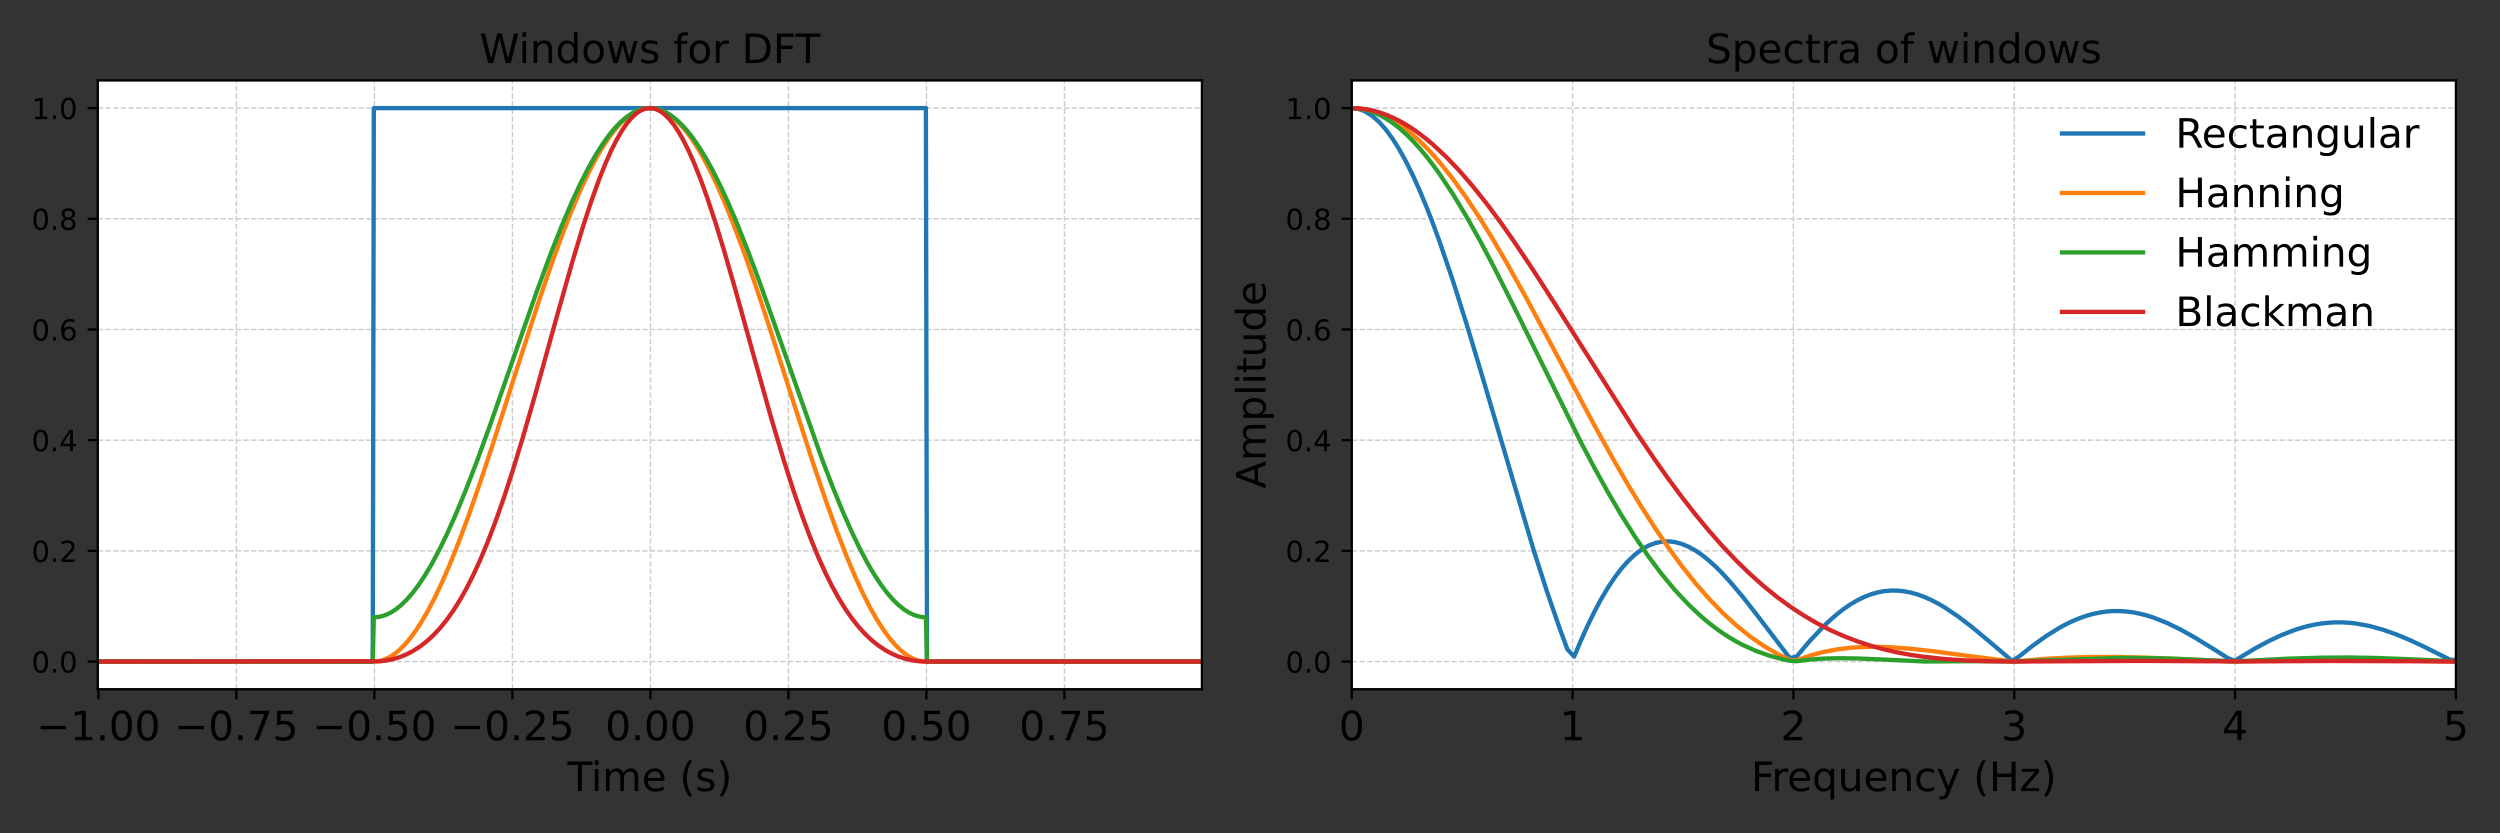 <?xml version="1.0" encoding="utf-8" standalone="no"?>
<!DOCTYPE svg PUBLIC "-//W3C//DTD SVG 1.1//EN"
  "http://www.w3.org/Graphics/SVG/1.1/DTD/svg11.dtd">
<!-- Created with matplotlib (https://matplotlib.org/) -->
<svg height="288pt" version="1.1" viewBox="0 0 864 288" width="864pt" xmlns="http://www.w3.org/2000/svg" xmlns:xlink="http://www.w3.org/1999/xlink">
 <rect x="0" y="0" width="864" height="288" fill="#333333" stroke="none"/>
 <defs>
  <style type="text/css">*{stroke-linecap:butt;stroke-linejoin:round;}</style>
 </defs>
 <g id="figure_1">
  <g id="patch_1">
   <path d="M 0 288 
L 864 288 
L 864 0 
L 0 0 
z
" style="fill:none;"/>
  </g>
  <g id="axes_1">
   <g id="patch_2">
    <path d="M 33.8 238.2 
L 415.381 238.2 
L 415.381 27.8 
L 33.8 27.8 
z
" style="fill:#ffffff;"/>
   </g>
   <g id="matplotlib.axis_1">
    <g id="xtick_1">
     <g id="line2d_1">
      <path clip-path="url(#p182f7160ab)" d="M 33.991 238.2 
L 33.991 27.8 
" style="fill:none;stroke:#cccccc;stroke-dasharray:1.85,0.8;stroke-dashoffset:0;stroke-width:0.5;"/>
     </g>
     <g id="line2d_2">
      <defs>
       <path d="M 0 0 
L 0 3.5 
" id="m3cde00892e" style="stroke:#000000;stroke-width:0.8;"/>
      </defs>
      <g>
       <use style="stroke:#000000;stroke-width:0.8;" x="33.991" xlink:href="#m3cde00892e" y="238.2"/>
      </g>
     </g>
     <g id="text_1">
      <!-- −1.00 -->
      <g transform="translate(12.539 255.838)scale(0.14 -0.14)">
       <defs>
        <path d="M 10.594 35.5 
L 73.188 35.5 
L 73.188 27.203 
L 10.594 27.203 
z
" id="DejaVuSans-8722"/>
        <path d="M 12.406 8.297 
L 28.516 8.297 
L 28.516 63.922 
L 10.984 60.406 
L 10.984 69.391 
L 28.422 72.906 
L 38.281 72.906 
L 38.281 8.297 
L 54.391 8.297 
L 54.391 0 
L 12.406 0 
z
" id="DejaVuSans-49"/>
        <path d="M 10.688 12.406 
L 21 12.406 
L 21 0 
L 10.688 0 
z
" id="DejaVuSans-46"/>
        <path d="M 31.781 66.406 
Q 24.172 66.406 20.328 58.906 
Q 16.5 51.422 16.5 36.375 
Q 16.5 21.391 20.328 13.891 
Q 24.172 6.391 31.781 6.391 
Q 39.453 6.391 43.281 13.891 
Q 47.125 21.391 47.125 36.375 
Q 47.125 51.422 43.281 58.906 
Q 39.453 66.406 31.781 66.406 
z
M 31.781 74.219 
Q 44.047 74.219 50.516 64.516 
Q 56.984 54.828 56.984 36.375 
Q 56.984 17.969 50.516 8.266 
Q 44.047 -1.422 31.781 -1.422 
Q 19.531 -1.422 13.062 8.266 
Q 6.594 17.969 6.594 36.375 
Q 6.594 54.828 13.062 64.516 
Q 19.531 74.219 31.781 74.219 
z
" id="DejaVuSans-48"/>
       </defs>
       <use xlink:href="#DejaVuSans-8722"/>
       <use x="83.789" xlink:href="#DejaVuSans-49"/>
       <use x="147.412" xlink:href="#DejaVuSans-46"/>
       <use x="179.199" xlink:href="#DejaVuSans-48"/>
       <use x="242.822" xlink:href="#DejaVuSans-48"/>
      </g>
     </g>
    </g>
    <g id="xtick_2">
     <g id="line2d_3">
      <path clip-path="url(#p182f7160ab)" d="M 81.688 238.2 
L 81.688 27.8 
" style="fill:none;stroke:#cccccc;stroke-dasharray:1.85,0.8;stroke-dashoffset:0;stroke-width:0.5;"/>
     </g>
     <g id="line2d_4">
      <g>
       <use style="stroke:#000000;stroke-width:0.8;" x="81.688" xlink:href="#m3cde00892e" y="238.2"/>
      </g>
     </g>
     <g id="text_2">
      <!-- −0.75 -->
      <g transform="translate(60.237 255.838)scale(0.14 -0.14)">
       <defs>
        <path d="M 8.203 72.906 
L 55.078 72.906 
L 55.078 68.703 
L 28.609 0 
L 18.312 0 
L 43.219 64.594 
L 8.203 64.594 
z
" id="DejaVuSans-55"/>
        <path d="M 10.797 72.906 
L 49.516 72.906 
L 49.516 64.594 
L 19.828 64.594 
L 19.828 46.734 
Q 21.969 47.469 24.109 47.828 
Q 26.266 48.188 28.422 48.188 
Q 40.625 48.188 47.75 41.5 
Q 54.891 34.812 54.891 23.391 
Q 54.891 11.625 47.562 5.094 
Q 40.234 -1.422 26.906 -1.422 
Q 22.312 -1.422 17.547 -0.641 
Q 12.797 0.141 7.719 1.703 
L 7.719 11.625 
Q 12.109 9.234 16.797 8.062 
Q 21.484 6.891 26.703 6.891 
Q 35.156 6.891 40.078 11.328 
Q 45.016 15.766 45.016 23.391 
Q 45.016 31 40.078 35.438 
Q 35.156 39.891 26.703 39.891 
Q 22.75 39.891 18.812 39.016 
Q 14.891 38.141 10.797 36.281 
z
" id="DejaVuSans-53"/>
       </defs>
       <use xlink:href="#DejaVuSans-8722"/>
       <use x="83.789" xlink:href="#DejaVuSans-48"/>
       <use x="147.412" xlink:href="#DejaVuSans-46"/>
       <use x="179.199" xlink:href="#DejaVuSans-55"/>
       <use x="242.822" xlink:href="#DejaVuSans-53"/>
      </g>
     </g>
    </g>
    <g id="xtick_3">
     <g id="line2d_5">
      <path clip-path="url(#p182f7160ab)" d="M 129.386 238.2 
L 129.386 27.8 
" style="fill:none;stroke:#cccccc;stroke-dasharray:1.85,0.8;stroke-dashoffset:0;stroke-width:0.5;"/>
     </g>
     <g id="line2d_6">
      <g>
       <use style="stroke:#000000;stroke-width:0.8;" x="129.386" xlink:href="#m3cde00892e" y="238.2"/>
      </g>
     </g>
     <g id="text_3">
      <!-- −0.50 -->
      <g transform="translate(107.934 255.838)scale(0.14 -0.14)">
       <use xlink:href="#DejaVuSans-8722"/>
       <use x="83.789" xlink:href="#DejaVuSans-48"/>
       <use x="147.412" xlink:href="#DejaVuSans-46"/>
       <use x="179.199" xlink:href="#DejaVuSans-53"/>
       <use x="242.822" xlink:href="#DejaVuSans-48"/>
      </g>
     </g>
    </g>
    <g id="xtick_4">
     <g id="line2d_7">
      <path clip-path="url(#p182f7160ab)" d="M 177.084 238.2 
L 177.084 27.8 
" style="fill:none;stroke:#cccccc;stroke-dasharray:1.85,0.8;stroke-dashoffset:0;stroke-width:0.5;"/>
     </g>
     <g id="line2d_8">
      <g>
       <use style="stroke:#000000;stroke-width:0.8;" x="177.084" xlink:href="#m3cde00892e" y="238.2"/>
      </g>
     </g>
     <g id="text_4">
      <!-- −0.25 -->
      <g transform="translate(155.632 255.838)scale(0.14 -0.14)">
       <defs>
        <path d="M 19.188 8.297 
L 53.609 8.297 
L 53.609 0 
L 7.328 0 
L 7.328 8.297 
Q 12.938 14.109 22.625 23.891 
Q 32.328 33.688 34.812 36.531 
Q 39.547 41.844 41.422 45.531 
Q 43.312 49.219 43.312 52.781 
Q 43.312 58.594 39.234 62.25 
Q 35.156 65.922 28.609 65.922 
Q 23.969 65.922 18.812 64.312 
Q 13.672 62.703 7.812 59.422 
L 7.812 69.391 
Q 13.766 71.781 18.938 73 
Q 24.125 74.219 28.422 74.219 
Q 39.75 74.219 46.484 68.547 
Q 53.219 62.891 53.219 53.422 
Q 53.219 48.922 51.531 44.891 
Q 49.859 40.875 45.406 35.406 
Q 44.188 33.984 37.641 27.219 
Q 31.109 20.453 19.188 8.297 
z
" id="DejaVuSans-50"/>
       </defs>
       <use xlink:href="#DejaVuSans-8722"/>
       <use x="83.789" xlink:href="#DejaVuSans-48"/>
       <use x="147.412" xlink:href="#DejaVuSans-46"/>
       <use x="179.199" xlink:href="#DejaVuSans-50"/>
       <use x="242.822" xlink:href="#DejaVuSans-53"/>
      </g>
     </g>
    </g>
    <g id="xtick_5">
     <g id="line2d_9">
      <path clip-path="url(#p182f7160ab)" d="M 224.781 238.2 
L 224.781 27.8 
" style="fill:none;stroke:#cccccc;stroke-dasharray:1.85,0.8;stroke-dashoffset:0;stroke-width:0.5;"/>
     </g>
     <g id="line2d_10">
      <g>
       <use style="stroke:#000000;stroke-width:0.8;" x="224.781" xlink:href="#m3cde00892e" y="238.2"/>
      </g>
     </g>
     <g id="text_5">
      <!-- 0.00 -->
      <g transform="translate(209.195 255.838)scale(0.14 -0.14)">
       <use xlink:href="#DejaVuSans-48"/>
       <use x="63.623" xlink:href="#DejaVuSans-46"/>
       <use x="95.41" xlink:href="#DejaVuSans-48"/>
       <use x="159.033" xlink:href="#DejaVuSans-48"/>
      </g>
     </g>
    </g>
    <g id="xtick_6">
     <g id="line2d_11">
      <path clip-path="url(#p182f7160ab)" d="M 272.479 238.2 
L 272.479 27.8 
" style="fill:none;stroke:#cccccc;stroke-dasharray:1.85,0.8;stroke-dashoffset:0;stroke-width:0.5;"/>
     </g>
     <g id="line2d_12">
      <g>
       <use style="stroke:#000000;stroke-width:0.8;" x="272.479" xlink:href="#m3cde00892e" y="238.2"/>
      </g>
     </g>
     <g id="text_6">
      <!-- 0.25 -->
      <g transform="translate(256.893 255.838)scale(0.14 -0.14)">
       <use xlink:href="#DejaVuSans-48"/>
       <use x="63.623" xlink:href="#DejaVuSans-46"/>
       <use x="95.41" xlink:href="#DejaVuSans-50"/>
       <use x="159.033" xlink:href="#DejaVuSans-53"/>
      </g>
     </g>
    </g>
    <g id="xtick_7">
     <g id="line2d_13">
      <path clip-path="url(#p182f7160ab)" d="M 320.177 238.2 
L 320.177 27.8 
" style="fill:none;stroke:#cccccc;stroke-dasharray:1.85,0.8;stroke-dashoffset:0;stroke-width:0.5;"/>
     </g>
     <g id="line2d_14">
      <g>
       <use style="stroke:#000000;stroke-width:0.8;" x="320.177" xlink:href="#m3cde00892e" y="238.2"/>
      </g>
     </g>
     <g id="text_7">
      <!-- 0.50 -->
      <g transform="translate(304.591 255.838)scale(0.14 -0.14)">
       <use xlink:href="#DejaVuSans-48"/>
       <use x="63.623" xlink:href="#DejaVuSans-46"/>
       <use x="95.41" xlink:href="#DejaVuSans-53"/>
       <use x="159.033" xlink:href="#DejaVuSans-48"/>
      </g>
     </g>
    </g>
    <g id="xtick_8">
     <g id="line2d_15">
      <path clip-path="url(#p182f7160ab)" d="M 367.874 238.2 
L 367.874 27.8 
" style="fill:none;stroke:#cccccc;stroke-dasharray:1.85,0.8;stroke-dashoffset:0;stroke-width:0.5;"/>
     </g>
     <g id="line2d_16">
      <g>
       <use style="stroke:#000000;stroke-width:0.8;" x="367.874" xlink:href="#m3cde00892e" y="238.2"/>
      </g>
     </g>
     <g id="text_8">
      <!-- 0.75 -->
      <g transform="translate(352.288 255.838)scale(0.14 -0.14)">
       <use xlink:href="#DejaVuSans-48"/>
       <use x="63.623" xlink:href="#DejaVuSans-46"/>
       <use x="95.41" xlink:href="#DejaVuSans-55"/>
       <use x="159.033" xlink:href="#DejaVuSans-53"/>
      </g>
     </g>
    </g>
    <g id="text_9">
     <!-- Time (s) -->
     <g transform="translate(196.13 273.387)scale(0.14 -0.14)">
      <defs>
       <path d="M -0.297 72.906 
L 61.375 72.906 
L 61.375 64.594 
L 35.5 64.594 
L 35.5 0 
L 25.594 0 
L 25.594 64.594 
L -0.297 64.594 
z
" id="DejaVuSans-84"/>
       <path d="M 9.422 54.688 
L 18.406 54.688 
L 18.406 0 
L 9.422 0 
z
M 9.422 75.984 
L 18.406 75.984 
L 18.406 64.594 
L 9.422 64.594 
z
" id="DejaVuSans-105"/>
       <path d="M 52 44.188 
Q 55.375 50.25 60.062 53.125 
Q 64.75 56 71.094 56 
Q 79.641 56 84.281 50.016 
Q 88.922 44.047 88.922 33.016 
L 88.922 0 
L 79.891 0 
L 79.891 32.719 
Q 79.891 40.578 77.094 44.375 
Q 74.312 48.188 68.609 48.188 
Q 61.625 48.188 57.562 43.547 
Q 53.516 38.922 53.516 30.906 
L 53.516 0 
L 44.484 0 
L 44.484 32.719 
Q 44.484 40.625 41.703 44.406 
Q 38.922 48.188 33.109 48.188 
Q 26.219 48.188 22.156 43.531 
Q 18.109 38.875 18.109 30.906 
L 18.109 0 
L 9.078 0 
L 9.078 54.688 
L 18.109 54.688 
L 18.109 46.188 
Q 21.188 51.219 25.484 53.609 
Q 29.781 56 35.688 56 
Q 41.656 56 45.828 52.969 
Q 50 49.953 52 44.188 
z
" id="DejaVuSans-109"/>
       <path d="M 56.203 29.594 
L 56.203 25.203 
L 14.891 25.203 
Q 15.484 15.922 20.484 11.062 
Q 25.484 6.203 34.422 6.203 
Q 39.594 6.203 44.453 7.469 
Q 49.312 8.734 54.109 11.281 
L 54.109 2.781 
Q 49.266 0.734 44.188 -0.344 
Q 39.109 -1.422 33.891 -1.422 
Q 20.797 -1.422 13.156 6.188 
Q 5.516 13.812 5.516 26.812 
Q 5.516 40.234 12.766 48.109 
Q 20.016 56 32.328 56 
Q 43.359 56 49.781 48.891 
Q 56.203 41.797 56.203 29.594 
z
M 47.219 32.234 
Q 47.125 39.594 43.094 43.984 
Q 39.062 48.391 32.422 48.391 
Q 24.906 48.391 20.391 44.141 
Q 15.875 39.891 15.188 32.172 
z
" id="DejaVuSans-101"/>
       <path id="DejaVuSans-32"/>
       <path d="M 31 75.875 
Q 24.469 64.656 21.281 53.656 
Q 18.109 42.672 18.109 31.391 
Q 18.109 20.125 21.312 9.062 
Q 24.516 -2 31 -13.188 
L 23.188 -13.188 
Q 15.875 -1.703 12.234 9.375 
Q 8.594 20.453 8.594 31.391 
Q 8.594 42.281 12.203 53.312 
Q 15.828 64.359 23.188 75.875 
z
" id="DejaVuSans-40"/>
       <path d="M 44.281 53.078 
L 44.281 44.578 
Q 40.484 46.531 36.375 47.5 
Q 32.281 48.484 27.875 48.484 
Q 21.188 48.484 17.844 46.438 
Q 14.5 44.391 14.5 40.281 
Q 14.5 37.156 16.891 35.375 
Q 19.281 33.594 26.516 31.984 
L 29.594 31.297 
Q 39.156 29.25 43.188 25.516 
Q 47.219 21.781 47.219 15.094 
Q 47.219 7.469 41.188 3.016 
Q 35.156 -1.422 24.609 -1.422 
Q 20.219 -1.422 15.453 -0.562 
Q 10.688 0.297 5.422 2 
L 5.422 11.281 
Q 10.406 8.688 15.234 7.391 
Q 20.062 6.109 24.812 6.109 
Q 31.156 6.109 34.562 8.281 
Q 37.984 10.453 37.984 14.406 
Q 37.984 18.062 35.516 20.016 
Q 33.062 21.969 24.703 23.781 
L 21.578 24.516 
Q 13.234 26.266 9.516 29.906 
Q 5.812 33.547 5.812 39.891 
Q 5.812 47.609 11.281 51.797 
Q 16.75 56 26.812 56 
Q 31.781 56 36.172 55.266 
Q 40.578 54.547 44.281 53.078 
z
" id="DejaVuSans-115"/>
       <path d="M 8.016 75.875 
L 15.828 75.875 
Q 23.141 64.359 26.781 53.312 
Q 30.422 42.281 30.422 31.391 
Q 30.422 20.453 26.781 9.375 
Q 23.141 -1.703 15.828 -13.188 
L 8.016 -13.188 
Q 14.5 -2 17.703 9.062 
Q 20.906 20.125 20.906 31.391 
Q 20.906 42.672 17.703 53.656 
Q 14.5 64.656 8.016 75.875 
z
" id="DejaVuSans-41"/>
      </defs>
      <use xlink:href="#DejaVuSans-84"/>
      <use x="57.959" xlink:href="#DejaVuSans-105"/>
      <use x="85.742" xlink:href="#DejaVuSans-109"/>
      <use x="183.154" xlink:href="#DejaVuSans-101"/>
      <use x="244.678" xlink:href="#DejaVuSans-32"/>
      <use x="276.465" xlink:href="#DejaVuSans-40"/>
      <use x="315.479" xlink:href="#DejaVuSans-115"/>
      <use x="367.578" xlink:href="#DejaVuSans-41"/>
     </g>
    </g>
   </g>
   <g id="matplotlib.axis_2">
    <g id="ytick_1">
     <g id="line2d_17">
      <path clip-path="url(#p182f7160ab)" d="M 33.8 228.636 
L 415.381 228.636 
" style="fill:none;stroke:#cccccc;stroke-dasharray:1.85,0.8;stroke-dashoffset:0;stroke-width:0.5;"/>
     </g>
     <g id="line2d_18">
      <defs>
       <path d="M 0 0 
L -3.5 0 
" id="m8d5be4fc42" style="stroke:#000000;stroke-width:0.8;"/>
      </defs>
      <g>
       <use style="stroke:#000000;stroke-width:0.8;" x="33.8" xlink:href="#m8d5be4fc42" y="228.636"/>
      </g>
     </g>
     <g id="text_10">
      <!-- 0.0 -->
      <g transform="translate(10.897 232.436)scale(0.1 -0.1)">
       <use xlink:href="#DejaVuSans-48"/>
       <use x="63.623" xlink:href="#DejaVuSans-46"/>
       <use x="95.41" xlink:href="#DejaVuSans-48"/>
      </g>
     </g>
    </g>
    <g id="ytick_2">
     <g id="line2d_19">
      <path clip-path="url(#p182f7160ab)" d="M 33.8 190.382 
L 415.381 190.382 
" style="fill:none;stroke:#cccccc;stroke-dasharray:1.85,0.8;stroke-dashoffset:0;stroke-width:0.5;"/>
     </g>
     <g id="line2d_20">
      <g>
       <use style="stroke:#000000;stroke-width:0.8;" x="33.8" xlink:href="#m8d5be4fc42" y="190.382"/>
      </g>
     </g>
     <g id="text_11">
      <!-- 0.2 -->
      <g transform="translate(10.897 194.181)scale(0.1 -0.1)">
       <use xlink:href="#DejaVuSans-48"/>
       <use x="63.623" xlink:href="#DejaVuSans-46"/>
       <use x="95.41" xlink:href="#DejaVuSans-50"/>
      </g>
     </g>
    </g>
    <g id="ytick_3">
     <g id="line2d_21">
      <path clip-path="url(#p182f7160ab)" d="M 33.8 152.127 
L 415.381 152.127 
" style="fill:none;stroke:#cccccc;stroke-dasharray:1.85,0.8;stroke-dashoffset:0;stroke-width:0.5;"/>
     </g>
     <g id="line2d_22">
      <g>
       <use style="stroke:#000000;stroke-width:0.8;" x="33.8" xlink:href="#m8d5be4fc42" y="152.127"/>
      </g>
     </g>
     <g id="text_12">
      <!-- 0.4 -->
      <g transform="translate(10.897 155.926)scale(0.1 -0.1)">
       <defs>
        <path d="M 37.797 64.312 
L 12.891 25.391 
L 37.797 25.391 
z
M 35.203 72.906 
L 47.609 72.906 
L 47.609 25.391 
L 58.016 25.391 
L 58.016 17.188 
L 47.609 17.188 
L 47.609 0 
L 37.797 0 
L 37.797 17.188 
L 4.891 17.188 
L 4.891 26.703 
z
" id="DejaVuSans-52"/>
       </defs>
       <use xlink:href="#DejaVuSans-48"/>
       <use x="63.623" xlink:href="#DejaVuSans-46"/>
       <use x="95.41" xlink:href="#DejaVuSans-52"/>
      </g>
     </g>
    </g>
    <g id="ytick_4">
     <g id="line2d_23">
      <path clip-path="url(#p182f7160ab)" d="M 33.8 113.873 
L 415.381 113.873 
" style="fill:none;stroke:#cccccc;stroke-dasharray:1.85,0.8;stroke-dashoffset:0;stroke-width:0.5;"/>
     </g>
     <g id="line2d_24">
      <g>
       <use style="stroke:#000000;stroke-width:0.8;" x="33.8" xlink:href="#m8d5be4fc42" y="113.873"/>
      </g>
     </g>
     <g id="text_13">
      <!-- 0.6 -->
      <g transform="translate(10.897 117.672)scale(0.1 -0.1)">
       <defs>
        <path d="M 33.016 40.375 
Q 26.375 40.375 22.484 35.828 
Q 18.609 31.297 18.609 23.391 
Q 18.609 15.531 22.484 10.953 
Q 26.375 6.391 33.016 6.391 
Q 39.656 6.391 43.531 10.953 
Q 47.406 15.531 47.406 23.391 
Q 47.406 31.297 43.531 35.828 
Q 39.656 40.375 33.016 40.375 
z
M 52.594 71.297 
L 52.594 62.312 
Q 48.875 64.062 45.094 64.984 
Q 41.312 65.922 37.594 65.922 
Q 27.828 65.922 22.672 59.328 
Q 17.531 52.734 16.797 39.406 
Q 19.672 43.656 24.016 45.922 
Q 28.375 48.188 33.594 48.188 
Q 44.578 48.188 50.953 41.516 
Q 57.328 34.859 57.328 23.391 
Q 57.328 12.156 50.688 5.359 
Q 44.047 -1.422 33.016 -1.422 
Q 20.359 -1.422 13.672 8.266 
Q 6.984 17.969 6.984 36.375 
Q 6.984 53.656 15.188 63.938 
Q 23.391 74.219 37.203 74.219 
Q 40.922 74.219 44.703 73.484 
Q 48.484 72.75 52.594 71.297 
z
" id="DejaVuSans-54"/>
       </defs>
       <use xlink:href="#DejaVuSans-48"/>
       <use x="63.623" xlink:href="#DejaVuSans-46"/>
       <use x="95.41" xlink:href="#DejaVuSans-54"/>
      </g>
     </g>
    </g>
    <g id="ytick_5">
     <g id="line2d_25">
      <path clip-path="url(#p182f7160ab)" d="M 33.8 75.618 
L 415.381 75.618 
" style="fill:none;stroke:#cccccc;stroke-dasharray:1.85,0.8;stroke-dashoffset:0;stroke-width:0.5;"/>
     </g>
     <g id="line2d_26">
      <g>
       <use style="stroke:#000000;stroke-width:0.8;" x="33.8" xlink:href="#m8d5be4fc42" y="75.618"/>
      </g>
     </g>
     <g id="text_14">
      <!-- 0.8 -->
      <g transform="translate(10.897 79.417)scale(0.1 -0.1)">
       <defs>
        <path d="M 31.781 34.625 
Q 24.75 34.625 20.719 30.859 
Q 16.703 27.094 16.703 20.516 
Q 16.703 13.922 20.719 10.156 
Q 24.75 6.391 31.781 6.391 
Q 38.812 6.391 42.859 10.172 
Q 46.922 13.969 46.922 20.516 
Q 46.922 27.094 42.891 30.859 
Q 38.875 34.625 31.781 34.625 
z
M 21.922 38.812 
Q 15.578 40.375 12.031 44.719 
Q 8.5 49.078 8.5 55.328 
Q 8.5 64.062 14.719 69.141 
Q 20.953 74.219 31.781 74.219 
Q 42.672 74.219 48.875 69.141 
Q 55.078 64.062 55.078 55.328 
Q 55.078 49.078 51.531 44.719 
Q 48 40.375 41.703 38.812 
Q 48.828 37.156 52.797 32.312 
Q 56.781 27.484 56.781 20.516 
Q 56.781 9.906 50.312 4.234 
Q 43.844 -1.422 31.781 -1.422 
Q 19.734 -1.422 13.25 4.234 
Q 6.781 9.906 6.781 20.516 
Q 6.781 27.484 10.781 32.312 
Q 14.797 37.156 21.922 38.812 
z
M 18.312 54.391 
Q 18.312 48.734 21.844 45.562 
Q 25.391 42.391 31.781 42.391 
Q 38.141 42.391 41.719 45.562 
Q 45.312 48.734 45.312 54.391 
Q 45.312 60.062 41.719 63.234 
Q 38.141 66.406 31.781 66.406 
Q 25.391 66.406 21.844 63.234 
Q 18.312 60.062 18.312 54.391 
z
" id="DejaVuSans-56"/>
       </defs>
       <use xlink:href="#DejaVuSans-48"/>
       <use x="63.623" xlink:href="#DejaVuSans-46"/>
       <use x="95.41" xlink:href="#DejaVuSans-56"/>
      </g>
     </g>
    </g>
    <g id="ytick_6">
     <g id="line2d_27">
      <path clip-path="url(#p182f7160ab)" d="M 33.8 37.364 
L 415.381 37.364 
" style="fill:none;stroke:#cccccc;stroke-dasharray:1.85,0.8;stroke-dashoffset:0;stroke-width:0.5;"/>
     </g>
     <g id="line2d_28">
      <g>
       <use style="stroke:#000000;stroke-width:0.8;" x="33.8" xlink:href="#m8d5be4fc42" y="37.364"/>
      </g>
     </g>
     <g id="text_15">
      <!-- 1.0 -->
      <g transform="translate(10.897 41.163)scale(0.1 -0.1)">
       <use xlink:href="#DejaVuSans-49"/>
       <use x="63.623" xlink:href="#DejaVuSans-46"/>
       <use x="95.41" xlink:href="#DejaVuSans-48"/>
      </g>
     </g>
    </g>
   </g>
   <g id="line2d_29">
    <path clip-path="url(#p182f7160ab)" d="M 33.8 228.636 
L 128.814 228.636 
L 129.195 37.364 
L 319.986 37.364 
L 320.368 228.636 
L 415.381 228.636 
L 415.381 228.636 
" style="fill:none;stroke:#1f77b4;stroke-linecap:square;stroke-width:1.5;"/>
   </g>
   <g id="line2d_30">
    <path clip-path="url(#p182f7160ab)" d="M 33.8 228.636 
L 130.34 228.568 
L 131.866 228.267 
L 133.393 227.724 
L 134.919 226.942 
L 136.445 225.923 
L 137.972 224.67 
L 139.88 222.777 
L 141.787 220.53 
L 143.695 217.938 
L 145.603 215.011 
L 147.893 211.072 
L 150.182 206.689 
L 152.853 201.049 
L 155.524 194.882 
L 158.577 187.252 
L 162.011 178.016 
L 165.827 167.086 
L 170.406 153.276 
L 178.038 129.395 
L 185.669 105.742 
L 190.248 92.28 
L 194.064 81.755 
L 197.498 72.97 
L 200.551 65.801 
L 203.222 60.083 
L 205.893 54.928 
L 208.183 50.989 
L 210.472 47.516 
L 212.38 44.992 
L 214.288 42.816 
L 216.196 40.995 
L 217.722 39.8 
L 219.248 38.84 
L 220.775 38.118 
L 222.301 37.635 
L 223.827 37.394 
L 225.354 37.394 
L 226.88 37.635 
L 228.406 38.118 
L 229.933 38.84 
L 231.459 39.8 
L 232.985 40.995 
L 234.893 42.816 
L 236.801 44.992 
L 238.709 47.516 
L 240.617 50.378 
L 242.907 54.24 
L 245.196 58.551 
L 247.867 64.112 
L 250.538 70.207 
L 253.591 77.763 
L 257.025 86.927 
L 260.841 97.794 
L 265.42 111.552 
L 272.288 133 
L 280.683 159.104 
L 285.262 172.629 
L 289.078 183.226 
L 292.512 192.09 
L 295.565 199.338 
L 298.236 205.134 
L 300.907 210.371 
L 303.196 214.386 
L 305.486 217.938 
L 307.394 220.53 
L 309.302 222.777 
L 311.21 224.67 
L 313.117 226.2 
L 314.644 227.16 
L 316.17 227.882 
L 317.696 228.365 
L 319.223 228.606 
L 321.512 228.636 
L 415.381 228.636 
L 415.381 228.636 
" style="fill:none;stroke:#ff7f0e;stroke-linecap:square;stroke-width:1.5;"/>
   </g>
   <g id="line2d_31">
    <path clip-path="url(#p182f7160ab)" d="M 33.8 228.636 
L 128.814 228.636 
L 129.195 213.335 
L 130.722 213.223 
L 132.248 212.89 
L 133.774 212.336 
L 135.301 211.562 
L 136.827 210.57 
L 138.735 209.028 
L 140.643 207.156 
L 142.551 204.961 
L 144.459 202.451 
L 146.748 199.039 
L 149.038 195.209 
L 151.709 190.24 
L 154.38 184.769 
L 157.432 177.956 
L 160.867 169.661 
L 164.682 159.784 
L 169.261 147.23 
L 175.748 128.665 
L 185.669 100.272 
L 190.248 87.887 
L 194.064 78.204 
L 197.498 70.121 
L 200.551 63.526 
L 203.222 58.265 
L 205.893 53.523 
L 208.183 49.899 
L 210.472 46.704 
L 212.38 44.382 
L 214.288 42.38 
L 216.196 40.705 
L 218.104 39.364 
L 219.63 38.535 
L 221.156 37.926 
L 222.683 37.537 
L 224.209 37.371 
L 225.735 37.426 
L 227.262 37.704 
L 228.788 38.203 
L 230.314 38.922 
L 231.841 39.86 
L 233.749 41.335 
L 235.656 43.142 
L 237.564 45.273 
L 239.472 47.72 
L 241.762 51.061 
L 244.051 54.823 
L 246.341 58.986 
L 249.012 64.318 
L 251.683 70.121 
L 254.736 77.274 
L 258.17 85.898 
L 262.367 97.111 
L 267.328 111.039 
L 284.117 158.764 
L 287.933 168.702 
L 291.367 177.066 
L 294.42 183.948 
L 297.091 189.488 
L 299.762 194.531 
L 302.052 198.429 
L 304.341 201.913 
L 306.631 204.961 
L 308.538 207.156 
L 310.446 209.028 
L 312.354 210.57 
L 314.262 211.776 
L 315.789 212.495 
L 317.315 212.994 
L 318.841 213.272 
L 319.986 213.335 
L 320.368 228.636 
L 415.381 228.636 
L 415.381 228.636 
" style="fill:none;stroke:#2ca02c;stroke-linecap:square;stroke-width:1.5;"/>
   </g>
   <g id="line2d_32">
    <path clip-path="url(#p182f7160ab)" d="M 33.8 228.636 
L 131.485 228.538 
L 133.774 228.242 
L 136.064 227.739 
L 138.353 227.02 
L 140.643 226.068 
L 142.932 224.863 
L 145.222 223.385 
L 147.511 221.608 
L 149.801 219.507 
L 152.09 217.057 
L 154.38 214.232 
L 156.669 211.011 
L 158.959 207.371 
L 161.248 203.296 
L 163.538 198.776 
L 165.827 193.802 
L 168.498 187.428 
L 171.169 180.45 
L 174.222 171.769 
L 177.275 162.397 
L 180.709 151.136 
L 184.906 136.575 
L 192.538 109.051 
L 197.88 90.208 
L 201.314 78.837 
L 204.367 69.485 
L 207.038 62.038 
L 209.327 56.296 
L 211.235 52.014 
L 213.143 48.227 
L 215.051 44.967 
L 216.577 42.757 
L 218.104 40.913 
L 219.63 39.446 
L 220.775 38.598 
L 221.92 37.97 
L 223.064 37.562 
L 224.209 37.376 
L 225.354 37.413 
L 226.499 37.673 
L 227.643 38.155 
L 228.788 38.857 
L 229.933 39.777 
L 231.459 41.339 
L 232.985 43.275 
L 234.512 45.575 
L 236.038 48.227 
L 237.946 52.014 
L 239.854 56.296 
L 242.143 62.038 
L 244.433 68.376 
L 247.104 76.424 
L 250.157 86.334 
L 253.972 99.504 
L 260.459 122.869 
L 266.565 144.609 
L 270.762 158.721 
L 274.196 169.488 
L 277.249 178.348 
L 279.92 185.495 
L 282.591 192.043 
L 285.262 197.978 
L 287.552 202.574 
L 289.841 206.722 
L 292.131 210.433 
L 294.42 213.724 
L 296.709 216.613 
L 298.999 219.124 
L 301.288 221.281 
L 303.578 223.11 
L 305.867 224.637 
L 308.157 225.885 
L 310.446 226.878 
L 312.736 227.635 
L 315.025 228.173 
L 317.315 228.503 
L 319.604 228.634 
L 335.249 228.636 
L 415.381 228.636 
L 415.381 228.636 
" style="fill:none;stroke:#d62728;stroke-linecap:square;stroke-width:1.5;"/>
   </g>
   <g id="patch_3">
    <path d="M 33.8 238.2 
L 33.8 27.8 
" style="fill:none;stroke:#000000;stroke-linecap:square;stroke-linejoin:miter;stroke-width:0.8;"/>
   </g>
   <g id="patch_4">
    <path d="M 415.381 238.2 
L 415.381 27.8 
" style="fill:none;stroke:#000000;stroke-linecap:square;stroke-linejoin:miter;stroke-width:0.8;"/>
   </g>
   <g id="patch_5">
    <path d="M 33.8 238.2 
L 415.381 238.2 
" style="fill:none;stroke:#000000;stroke-linecap:square;stroke-linejoin:miter;stroke-width:0.8;"/>
   </g>
   <g id="patch_6">
    <path d="M 33.8 27.8 
L 415.381 27.8 
" style="fill:none;stroke:#000000;stroke-linecap:square;stroke-linejoin:miter;stroke-width:0.8;"/>
   </g>
   <g id="text_16">
    <!-- Windows for DFT -->
    <g transform="translate(165.704 21.8)scale(0.14 -0.14)">
     <defs>
      <path d="M 3.328 72.906 
L 13.281 72.906 
L 28.609 11.281 
L 43.891 72.906 
L 54.984 72.906 
L 70.312 11.281 
L 85.594 72.906 
L 95.609 72.906 
L 77.297 0 
L 64.891 0 
L 49.516 63.281 
L 33.984 0 
L 21.578 0 
z
" id="DejaVuSans-87"/>
      <path d="M 54.891 33.016 
L 54.891 0 
L 45.906 0 
L 45.906 32.719 
Q 45.906 40.484 42.875 44.328 
Q 39.844 48.188 33.797 48.188 
Q 26.516 48.188 22.312 43.547 
Q 18.109 38.922 18.109 30.906 
L 18.109 0 
L 9.078 0 
L 9.078 54.688 
L 18.109 54.688 
L 18.109 46.188 
Q 21.344 51.125 25.703 53.562 
Q 30.078 56 35.797 56 
Q 45.219 56 50.047 50.172 
Q 54.891 44.344 54.891 33.016 
z
" id="DejaVuSans-110"/>
      <path d="M 45.406 46.391 
L 45.406 75.984 
L 54.391 75.984 
L 54.391 0 
L 45.406 0 
L 45.406 8.203 
Q 42.578 3.328 38.25 0.953 
Q 33.938 -1.422 27.875 -1.422 
Q 17.969 -1.422 11.734 6.484 
Q 5.516 14.406 5.516 27.297 
Q 5.516 40.188 11.734 48.094 
Q 17.969 56 27.875 56 
Q 33.938 56 38.25 53.625 
Q 42.578 51.266 45.406 46.391 
z
M 14.797 27.297 
Q 14.797 17.391 18.875 11.75 
Q 22.953 6.109 30.078 6.109 
Q 37.203 6.109 41.297 11.75 
Q 45.406 17.391 45.406 27.297 
Q 45.406 37.203 41.297 42.844 
Q 37.203 48.484 30.078 48.484 
Q 22.953 48.484 18.875 42.844 
Q 14.797 37.203 14.797 27.297 
z
" id="DejaVuSans-100"/>
      <path d="M 30.609 48.391 
Q 23.391 48.391 19.188 42.75 
Q 14.984 37.109 14.984 27.297 
Q 14.984 17.484 19.156 11.844 
Q 23.344 6.203 30.609 6.203 
Q 37.797 6.203 41.984 11.859 
Q 46.188 17.531 46.188 27.297 
Q 46.188 37.016 41.984 42.703 
Q 37.797 48.391 30.609 48.391 
z
M 30.609 56 
Q 42.328 56 49.016 48.375 
Q 55.719 40.766 55.719 27.297 
Q 55.719 13.875 49.016 6.219 
Q 42.328 -1.422 30.609 -1.422 
Q 18.844 -1.422 12.172 6.219 
Q 5.516 13.875 5.516 27.297 
Q 5.516 40.766 12.172 48.375 
Q 18.844 56 30.609 56 
z
" id="DejaVuSans-111"/>
      <path d="M 4.203 54.688 
L 13.188 54.688 
L 24.422 12.016 
L 35.594 54.688 
L 46.188 54.688 
L 57.422 12.016 
L 68.609 54.688 
L 77.594 54.688 
L 63.281 0 
L 52.688 0 
L 40.922 44.828 
L 29.109 0 
L 18.5 0 
z
" id="DejaVuSans-119"/>
      <path d="M 37.109 75.984 
L 37.109 68.5 
L 28.516 68.5 
Q 23.688 68.5 21.797 66.547 
Q 19.922 64.594 19.922 59.516 
L 19.922 54.688 
L 34.719 54.688 
L 34.719 47.703 
L 19.922 47.703 
L 19.922 0 
L 10.891 0 
L 10.891 47.703 
L 2.297 47.703 
L 2.297 54.688 
L 10.891 54.688 
L 10.891 58.5 
Q 10.891 67.625 15.141 71.797 
Q 19.391 75.984 28.609 75.984 
z
" id="DejaVuSans-102"/>
      <path d="M 41.109 46.297 
Q 39.594 47.172 37.812 47.578 
Q 36.031 48 33.891 48 
Q 26.266 48 22.188 43.047 
Q 18.109 38.094 18.109 28.812 
L 18.109 0 
L 9.078 0 
L 9.078 54.688 
L 18.109 54.688 
L 18.109 46.188 
Q 20.953 51.172 25.484 53.578 
Q 30.031 56 36.531 56 
Q 37.453 56 38.578 55.875 
Q 39.703 55.766 41.062 55.516 
z
" id="DejaVuSans-114"/>
      <path d="M 19.672 64.797 
L 19.672 8.109 
L 31.594 8.109 
Q 46.688 8.109 53.688 14.938 
Q 60.688 21.781 60.688 36.531 
Q 60.688 51.172 53.688 57.984 
Q 46.688 64.797 31.594 64.797 
z
M 9.812 72.906 
L 30.078 72.906 
Q 51.266 72.906 61.172 64.094 
Q 71.094 55.281 71.094 36.531 
Q 71.094 17.672 61.125 8.828 
Q 51.172 0 30.078 0 
L 9.812 0 
z
" id="DejaVuSans-68"/>
      <path d="M 9.812 72.906 
L 51.703 72.906 
L 51.703 64.594 
L 19.672 64.594 
L 19.672 43.109 
L 48.578 43.109 
L 48.578 34.812 
L 19.672 34.812 
L 19.672 0 
L 9.812 0 
z
" id="DejaVuSans-70"/>
     </defs>
     <use xlink:href="#DejaVuSans-87"/>
     <use x="96.627" xlink:href="#DejaVuSans-105"/>
     <use x="124.41" xlink:href="#DejaVuSans-110"/>
     <use x="187.789" xlink:href="#DejaVuSans-100"/>
     <use x="251.266" xlink:href="#DejaVuSans-111"/>
     <use x="312.447" xlink:href="#DejaVuSans-119"/>
     <use x="394.234" xlink:href="#DejaVuSans-115"/>
     <use x="446.334" xlink:href="#DejaVuSans-32"/>
     <use x="478.121" xlink:href="#DejaVuSans-102"/>
     <use x="513.326" xlink:href="#DejaVuSans-111"/>
     <use x="574.508" xlink:href="#DejaVuSans-114"/>
     <use x="615.621" xlink:href="#DejaVuSans-32"/>
     <use x="647.408" xlink:href="#DejaVuSans-68"/>
     <use x="724.41" xlink:href="#DejaVuSans-70"/>
     <use x="780.18" xlink:href="#DejaVuSans-84"/>
    </g>
   </g>
  </g>
  <g id="axes_2">
   <g id="patch_7">
    <path d="M 467.181 238.2 
L 848.763 238.2 
L 848.763 27.8 
L 467.181 27.8 
z
" style="fill:#ffffff;"/>
   </g>
   <g id="matplotlib.axis_3">
    <g id="xtick_9">
     <g id="line2d_33">
      <path clip-path="url(#p4bc7ebb413)" d="M 467.181 238.2 
L 467.181 27.8 
" style="fill:none;stroke:#cccccc;stroke-dasharray:1.85,0.8;stroke-dashoffset:0;stroke-width:0.5;"/>
     </g>
     <g id="line2d_34">
      <g>
       <use style="stroke:#000000;stroke-width:0.8;" x="467.181" xlink:href="#m3cde00892e" y="238.2"/>
      </g>
     </g>
     <g id="text_17">
      <!-- 0 -->
      <g transform="translate(462.728 255.838)scale(0.14 -0.14)">
       <use xlink:href="#DejaVuSans-48"/>
      </g>
     </g>
    </g>
    <g id="xtick_10">
     <g id="line2d_35">
      <path clip-path="url(#p4bc7ebb413)" d="M 543.497 238.2 
L 543.497 27.8 
" style="fill:none;stroke:#cccccc;stroke-dasharray:1.85,0.8;stroke-dashoffset:0;stroke-width:0.5;"/>
     </g>
     <g id="line2d_36">
      <g>
       <use style="stroke:#000000;stroke-width:0.8;" x="543.497" xlink:href="#m3cde00892e" y="238.2"/>
      </g>
     </g>
     <g id="text_18">
      <!-- 1 -->
      <g transform="translate(539.044 255.838)scale(0.14 -0.14)">
       <use xlink:href="#DejaVuSans-49"/>
      </g>
     </g>
    </g>
    <g id="xtick_11">
     <g id="line2d_37">
      <path clip-path="url(#p4bc7ebb413)" d="M 619.814 238.2 
L 619.814 27.8 
" style="fill:none;stroke:#cccccc;stroke-dasharray:1.85,0.8;stroke-dashoffset:0;stroke-width:0.5;"/>
     </g>
     <g id="line2d_38">
      <g>
       <use style="stroke:#000000;stroke-width:0.8;" x="619.814" xlink:href="#m3cde00892e" y="238.2"/>
      </g>
     </g>
     <g id="text_19">
      <!-- 2 -->
      <g transform="translate(615.36 255.838)scale(0.14 -0.14)">
       <use xlink:href="#DejaVuSans-50"/>
      </g>
     </g>
    </g>
    <g id="xtick_12">
     <g id="line2d_39">
      <path clip-path="url(#p4bc7ebb413)" d="M 696.13 238.2 
L 696.13 27.8 
" style="fill:none;stroke:#cccccc;stroke-dasharray:1.85,0.8;stroke-dashoffset:0;stroke-width:0.5;"/>
     </g>
     <g id="line2d_40">
      <g>
       <use style="stroke:#000000;stroke-width:0.8;" x="696.13" xlink:href="#m3cde00892e" y="238.2"/>
      </g>
     </g>
     <g id="text_20">
      <!-- 3 -->
      <g transform="translate(691.676 255.838)scale(0.14 -0.14)">
       <defs>
        <path d="M 40.578 39.312 
Q 47.656 37.797 51.625 33 
Q 55.609 28.219 55.609 21.188 
Q 55.609 10.406 48.188 4.484 
Q 40.766 -1.422 27.094 -1.422 
Q 22.516 -1.422 17.656 -0.516 
Q 12.797 0.391 7.625 2.203 
L 7.625 11.719 
Q 11.719 9.328 16.594 8.109 
Q 21.484 6.891 26.812 6.891 
Q 36.078 6.891 40.938 10.547 
Q 45.797 14.203 45.797 21.188 
Q 45.797 27.641 41.281 31.266 
Q 36.766 34.906 28.719 34.906 
L 20.219 34.906 
L 20.219 43.016 
L 29.109 43.016 
Q 36.375 43.016 40.234 45.922 
Q 44.094 48.828 44.094 54.297 
Q 44.094 59.906 40.109 62.906 
Q 36.141 65.922 28.719 65.922 
Q 24.656 65.922 20.016 65.031 
Q 15.375 64.156 9.812 62.312 
L 9.812 71.094 
Q 15.438 72.656 20.344 73.438 
Q 25.25 74.219 29.594 74.219 
Q 40.828 74.219 47.359 69.109 
Q 53.906 64.016 53.906 55.328 
Q 53.906 49.266 50.438 45.094 
Q 46.969 40.922 40.578 39.312 
z
" id="DejaVuSans-51"/>
       </defs>
       <use xlink:href="#DejaVuSans-51"/>
      </g>
     </g>
    </g>
    <g id="xtick_13">
     <g id="line2d_41">
      <path clip-path="url(#p4bc7ebb413)" d="M 772.446 238.2 
L 772.446 27.8 
" style="fill:none;stroke:#cccccc;stroke-dasharray:1.85,0.8;stroke-dashoffset:0;stroke-width:0.5;"/>
     </g>
     <g id="line2d_42">
      <g>
       <use style="stroke:#000000;stroke-width:0.8;" x="772.446" xlink:href="#m3cde00892e" y="238.2"/>
      </g>
     </g>
     <g id="text_21">
      <!-- 4 -->
      <g transform="translate(767.992 255.838)scale(0.14 -0.14)">
       <use xlink:href="#DejaVuSans-52"/>
      </g>
     </g>
    </g>
    <g id="xtick_14">
     <g id="line2d_43">
      <path clip-path="url(#p4bc7ebb413)" d="M 848.763 238.2 
L 848.763 27.8 
" style="fill:none;stroke:#cccccc;stroke-dasharray:1.85,0.8;stroke-dashoffset:0;stroke-width:0.5;"/>
     </g>
     <g id="line2d_44">
      <g>
       <use style="stroke:#000000;stroke-width:0.8;" x="848.763" xlink:href="#m3cde00892e" y="238.2"/>
      </g>
     </g>
     <g id="text_22">
      <!-- 5 -->
      <g transform="translate(844.309 255.838)scale(0.14 -0.14)">
       <use xlink:href="#DejaVuSans-53"/>
      </g>
     </g>
    </g>
    <g id="text_23">
     <!-- Frequency (Hz) -->
     <g transform="translate(605.185 273.387)scale(0.14 -0.14)">
      <defs>
       <path d="M 14.797 27.297 
Q 14.797 17.391 18.875 11.75 
Q 22.953 6.109 30.078 6.109 
Q 37.203 6.109 41.297 11.75 
Q 45.406 17.391 45.406 27.297 
Q 45.406 37.203 41.297 42.844 
Q 37.203 48.484 30.078 48.484 
Q 22.953 48.484 18.875 42.844 
Q 14.797 37.203 14.797 27.297 
z
M 45.406 8.203 
Q 42.578 3.328 38.25 0.953 
Q 33.938 -1.422 27.875 -1.422 
Q 17.969 -1.422 11.734 6.484 
Q 5.516 14.406 5.516 27.297 
Q 5.516 40.188 11.734 48.094 
Q 17.969 56 27.875 56 
Q 33.938 56 38.25 53.625 
Q 42.578 51.266 45.406 46.391 
L 45.406 54.688 
L 54.391 54.688 
L 54.391 -20.797 
L 45.406 -20.797 
z
" id="DejaVuSans-113"/>
       <path d="M 8.5 21.578 
L 8.5 54.688 
L 17.484 54.688 
L 17.484 21.922 
Q 17.484 14.156 20.5 10.266 
Q 23.531 6.391 29.594 6.391 
Q 36.859 6.391 41.078 11.031 
Q 45.312 15.672 45.312 23.688 
L 45.312 54.688 
L 54.297 54.688 
L 54.297 0 
L 45.312 0 
L 45.312 8.406 
Q 42.047 3.422 37.719 1 
Q 33.406 -1.422 27.688 -1.422 
Q 18.266 -1.422 13.375 4.438 
Q 8.5 10.297 8.5 21.578 
z
M 31.109 56 
z
" id="DejaVuSans-117"/>
       <path d="M 48.781 52.594 
L 48.781 44.188 
Q 44.969 46.297 41.141 47.344 
Q 37.312 48.391 33.406 48.391 
Q 24.656 48.391 19.812 42.844 
Q 14.984 37.312 14.984 27.297 
Q 14.984 17.281 19.812 11.734 
Q 24.656 6.203 33.406 6.203 
Q 37.312 6.203 41.141 7.25 
Q 44.969 8.297 48.781 10.406 
L 48.781 2.094 
Q 45.016 0.344 40.984 -0.531 
Q 36.969 -1.422 32.422 -1.422 
Q 20.062 -1.422 12.781 6.344 
Q 5.516 14.109 5.516 27.297 
Q 5.516 40.672 12.859 48.328 
Q 20.219 56 33.016 56 
Q 37.156 56 41.109 55.141 
Q 45.062 54.297 48.781 52.594 
z
" id="DejaVuSans-99"/>
       <path d="M 32.172 -5.078 
Q 28.375 -14.844 24.75 -17.812 
Q 21.141 -20.797 15.094 -20.797 
L 7.906 -20.797 
L 7.906 -13.281 
L 13.188 -13.281 
Q 16.891 -13.281 18.938 -11.516 
Q 21 -9.766 23.484 -3.219 
L 25.094 0.875 
L 2.984 54.688 
L 12.5 54.688 
L 29.594 11.922 
L 46.688 54.688 
L 56.203 54.688 
z
" id="DejaVuSans-121"/>
       <path d="M 9.812 72.906 
L 19.672 72.906 
L 19.672 43.016 
L 55.516 43.016 
L 55.516 72.906 
L 65.375 72.906 
L 65.375 0 
L 55.516 0 
L 55.516 34.719 
L 19.672 34.719 
L 19.672 0 
L 9.812 0 
z
" id="DejaVuSans-72"/>
       <path d="M 5.516 54.688 
L 48.188 54.688 
L 48.188 46.484 
L 14.406 7.172 
L 48.188 7.172 
L 48.188 0 
L 4.297 0 
L 4.297 8.203 
L 38.094 47.516 
L 5.516 47.516 
z
" id="DejaVuSans-122"/>
      </defs>
      <use xlink:href="#DejaVuSans-70"/>
      <use x="50.27" xlink:href="#DejaVuSans-114"/>
      <use x="89.133" xlink:href="#DejaVuSans-101"/>
      <use x="150.656" xlink:href="#DejaVuSans-113"/>
      <use x="214.133" xlink:href="#DejaVuSans-117"/>
      <use x="277.512" xlink:href="#DejaVuSans-101"/>
      <use x="339.035" xlink:href="#DejaVuSans-110"/>
      <use x="402.414" xlink:href="#DejaVuSans-99"/>
      <use x="457.395" xlink:href="#DejaVuSans-121"/>
      <use x="516.574" xlink:href="#DejaVuSans-32"/>
      <use x="548.361" xlink:href="#DejaVuSans-40"/>
      <use x="587.375" xlink:href="#DejaVuSans-72"/>
      <use x="662.57" xlink:href="#DejaVuSans-122"/>
      <use x="715.061" xlink:href="#DejaVuSans-41"/>
     </g>
    </g>
   </g>
   <g id="matplotlib.axis_4">
    <g id="ytick_7">
     <g id="line2d_45">
      <path clip-path="url(#p4bc7ebb413)" d="M 467.181 228.636 
L 848.763 228.636 
" style="fill:none;stroke:#cccccc;stroke-dasharray:1.85,0.8;stroke-dashoffset:0;stroke-width:0.5;"/>
     </g>
     <g id="line2d_46">
      <g>
       <use style="stroke:#000000;stroke-width:0.8;" x="467.181" xlink:href="#m8d5be4fc42" y="228.636"/>
      </g>
     </g>
     <g id="text_24">
      <!-- 0.0 -->
      <g transform="translate(444.278 232.436)scale(0.1 -0.1)">
       <use xlink:href="#DejaVuSans-48"/>
       <use x="63.623" xlink:href="#DejaVuSans-46"/>
       <use x="95.41" xlink:href="#DejaVuSans-48"/>
      </g>
     </g>
    </g>
    <g id="ytick_8">
     <g id="line2d_47">
      <path clip-path="url(#p4bc7ebb413)" d="M 467.181 190.382 
L 848.763 190.382 
" style="fill:none;stroke:#cccccc;stroke-dasharray:1.85,0.8;stroke-dashoffset:0;stroke-width:0.5;"/>
     </g>
     <g id="line2d_48">
      <g>
       <use style="stroke:#000000;stroke-width:0.8;" x="467.181" xlink:href="#m8d5be4fc42" y="190.382"/>
      </g>
     </g>
     <g id="text_25">
      <!-- 0.2 -->
      <g transform="translate(444.278 194.181)scale(0.1 -0.1)">
       <use xlink:href="#DejaVuSans-48"/>
       <use x="63.623" xlink:href="#DejaVuSans-46"/>
       <use x="95.41" xlink:href="#DejaVuSans-50"/>
      </g>
     </g>
    </g>
    <g id="ytick_9">
     <g id="line2d_49">
      <path clip-path="url(#p4bc7ebb413)" d="M 467.181 152.127 
L 848.763 152.127 
" style="fill:none;stroke:#cccccc;stroke-dasharray:1.85,0.8;stroke-dashoffset:0;stroke-width:0.5;"/>
     </g>
     <g id="line2d_50">
      <g>
       <use style="stroke:#000000;stroke-width:0.8;" x="467.181" xlink:href="#m8d5be4fc42" y="152.127"/>
      </g>
     </g>
     <g id="text_26">
      <!-- 0.4 -->
      <g transform="translate(444.278 155.926)scale(0.1 -0.1)">
       <use xlink:href="#DejaVuSans-48"/>
       <use x="63.623" xlink:href="#DejaVuSans-46"/>
       <use x="95.41" xlink:href="#DejaVuSans-52"/>
      </g>
     </g>
    </g>
    <g id="ytick_10">
     <g id="line2d_51">
      <path clip-path="url(#p4bc7ebb413)" d="M 467.181 113.873 
L 848.763 113.873 
" style="fill:none;stroke:#cccccc;stroke-dasharray:1.85,0.8;stroke-dashoffset:0;stroke-width:0.5;"/>
     </g>
     <g id="line2d_52">
      <g>
       <use style="stroke:#000000;stroke-width:0.8;" x="467.181" xlink:href="#m8d5be4fc42" y="113.873"/>
      </g>
     </g>
     <g id="text_27">
      <!-- 0.6 -->
      <g transform="translate(444.278 117.672)scale(0.1 -0.1)">
       <use xlink:href="#DejaVuSans-48"/>
       <use x="63.623" xlink:href="#DejaVuSans-46"/>
       <use x="95.41" xlink:href="#DejaVuSans-54"/>
      </g>
     </g>
    </g>
    <g id="ytick_11">
     <g id="line2d_53">
      <path clip-path="url(#p4bc7ebb413)" d="M 467.181 75.618 
L 848.763 75.618 
" style="fill:none;stroke:#cccccc;stroke-dasharray:1.85,0.8;stroke-dashoffset:0;stroke-width:0.5;"/>
     </g>
     <g id="line2d_54">
      <g>
       <use style="stroke:#000000;stroke-width:0.8;" x="467.181" xlink:href="#m8d5be4fc42" y="75.618"/>
      </g>
     </g>
     <g id="text_28">
      <!-- 0.8 -->
      <g transform="translate(444.278 79.417)scale(0.1 -0.1)">
       <use xlink:href="#DejaVuSans-48"/>
       <use x="63.623" xlink:href="#DejaVuSans-46"/>
       <use x="95.41" xlink:href="#DejaVuSans-56"/>
      </g>
     </g>
    </g>
    <g id="ytick_12">
     <g id="line2d_55">
      <path clip-path="url(#p4bc7ebb413)" d="M 467.181 37.364 
L 848.763 37.364 
" style="fill:none;stroke:#cccccc;stroke-dasharray:1.85,0.8;stroke-dashoffset:0;stroke-width:0.5;"/>
     </g>
     <g id="line2d_56">
      <g>
       <use style="stroke:#000000;stroke-width:0.8;" x="467.181" xlink:href="#m8d5be4fc42" y="37.364"/>
      </g>
     </g>
     <g id="text_29">
      <!-- 1.0 -->
      <g transform="translate(444.278 41.163)scale(0.1 -0.1)">
       <use xlink:href="#DejaVuSans-49"/>
       <use x="63.623" xlink:href="#DejaVuSans-46"/>
       <use x="95.41" xlink:href="#DejaVuSans-48"/>
      </g>
     </g>
    </g>
    <g id="text_30">
     <!-- Amplitude -->
     <g transform="translate(437.367 168.872)rotate(-90)scale(0.14 -0.14)">
      <defs>
       <path d="M 34.188 63.188 
L 20.797 26.906 
L 47.609 26.906 
z
M 28.609 72.906 
L 39.797 72.906 
L 67.578 0 
L 57.328 0 
L 50.688 18.703 
L 17.828 18.703 
L 11.188 0 
L 0.781 0 
z
" id="DejaVuSans-65"/>
       <path d="M 18.109 8.203 
L 18.109 -20.797 
L 9.078 -20.797 
L 9.078 54.688 
L 18.109 54.688 
L 18.109 46.391 
Q 20.953 51.266 25.266 53.625 
Q 29.594 56 35.594 56 
Q 45.562 56 51.781 48.094 
Q 58.016 40.188 58.016 27.297 
Q 58.016 14.406 51.781 6.484 
Q 45.562 -1.422 35.594 -1.422 
Q 29.594 -1.422 25.266 0.953 
Q 20.953 3.328 18.109 8.203 
z
M 48.688 27.297 
Q 48.688 37.203 44.609 42.844 
Q 40.531 48.484 33.406 48.484 
Q 26.266 48.484 22.188 42.844 
Q 18.109 37.203 18.109 27.297 
Q 18.109 17.391 22.188 11.75 
Q 26.266 6.109 33.406 6.109 
Q 40.531 6.109 44.609 11.75 
Q 48.688 17.391 48.688 27.297 
z
" id="DejaVuSans-112"/>
       <path d="M 9.422 75.984 
L 18.406 75.984 
L 18.406 0 
L 9.422 0 
z
" id="DejaVuSans-108"/>
       <path d="M 18.312 70.219 
L 18.312 54.688 
L 36.812 54.688 
L 36.812 47.703 
L 18.312 47.703 
L 18.312 18.016 
Q 18.312 11.328 20.141 9.422 
Q 21.969 7.516 27.594 7.516 
L 36.812 7.516 
L 36.812 0 
L 27.594 0 
Q 17.188 0 13.234 3.875 
Q 9.281 7.766 9.281 18.016 
L 9.281 47.703 
L 2.688 47.703 
L 2.688 54.688 
L 9.281 54.688 
L 9.281 70.219 
z
" id="DejaVuSans-116"/>
      </defs>
      <use xlink:href="#DejaVuSans-65"/>
      <use x="68.408" xlink:href="#DejaVuSans-109"/>
      <use x="165.82" xlink:href="#DejaVuSans-112"/>
      <use x="229.297" xlink:href="#DejaVuSans-108"/>
      <use x="257.08" xlink:href="#DejaVuSans-105"/>
      <use x="284.863" xlink:href="#DejaVuSans-116"/>
      <use x="324.072" xlink:href="#DejaVuSans-117"/>
      <use x="387.451" xlink:href="#DejaVuSans-100"/>
      <use x="450.928" xlink:href="#DejaVuSans-101"/>
     </g>
    </g>
   </g>
   <g id="line2d_57">
    <path clip-path="url(#p4bc7ebb413)" d="M 467.181 37.364 
L 469.51 37.658 
L 471.839 38.538 
L 474.168 40 
L 476.497 42.036 
L 478.826 44.634 
L 481.155 47.78 
L 483.484 51.457 
L 485.813 55.644 
L 488.142 60.318 
L 490.471 65.455 
L 492.8 71.026 
L 495.129 77 
L 497.458 83.346 
L 502.116 97.015 
L 506.774 111.742 
L 511.432 127.217 
L 530.064 190.229 
L 534.722 204.727 
L 539.38 218.178 
L 541.709 224.44 
L 544.038 226.913 
L 546.367 221.356 
L 548.696 216.183 
L 551.025 211.408 
L 553.354 207.046 
L 555.683 203.108 
L 558.012 199.601 
L 560.341 196.53 
L 562.67 193.898 
L 564.999 191.704 
L 567.328 189.944 
L 569.657 188.614 
L 571.986 187.703 
L 574.315 187.201 
L 576.644 187.095 
L 578.973 187.368 
L 581.302 188.002 
L 583.631 188.979 
L 585.96 190.276 
L 588.289 191.869 
L 590.618 193.736 
L 592.947 195.849 
L 595.276 198.182 
L 597.605 200.707 
L 602.263 206.223 
L 606.92 212.169 
L 618.565 227.444 
L 620.894 226.913 
L 625.552 221.413 
L 630.21 216.485 
L 632.539 214.279 
L 634.868 212.265 
L 637.197 210.455 
L 639.526 208.86 
L 641.855 207.487 
L 644.184 206.342 
L 646.513 205.43 
L 648.842 204.753 
L 651.171 204.311 
L 653.5 204.101 
L 655.829 204.119 
L 658.158 204.361 
L 660.487 204.818 
L 662.816 205.481 
L 665.145 206.339 
L 667.474 207.381 
L 669.803 208.592 
L 672.132 209.959 
L 676.79 213.095 
L 681.448 216.654 
L 688.435 222.471 
L 695.422 228.426 
L 697.751 226.915 
L 702.409 223.229 
L 707.067 219.882 
L 711.725 216.978 
L 714.054 215.72 
L 716.383 214.604 
L 718.712 213.636 
L 721.041 212.823 
L 723.37 212.17 
L 725.699 211.679 
L 728.028 211.351 
L 730.357 211.188 
L 732.686 211.186 
L 735.015 211.345 
L 737.344 211.658 
L 739.673 212.122 
L 742.002 212.728 
L 744.331 213.47 
L 748.989 215.323 
L 753.647 217.598 
L 758.305 220.199 
L 765.292 224.487 
L 769.95 227.445 
L 772.279 228.359 
L 779.266 224.154 
L 783.923 221.635 
L 788.581 219.444 
L 793.239 217.648 
L 795.568 216.916 
L 797.897 216.302 
L 800.226 215.809 
L 802.555 215.441 
L 804.884 215.198 
L 807.213 215.082 
L 809.542 215.092 
L 811.871 215.225 
L 814.2 215.48 
L 818.858 216.335 
L 823.516 217.615 
L 828.174 219.262 
L 832.832 221.208 
L 837.49 223.375 
L 846.806 228.035 
L 849.135 228.068 
L 849.135 228.068 
" style="fill:none;stroke:#1f77b4;stroke-linecap:square;stroke-width:1.5;"/>
   </g>
   <g id="line2d_58">
    <path clip-path="url(#p4bc7ebb413)" d="M 467.181 37.364 
L 469.51 37.478 
L 471.839 37.823 
L 474.168 38.395 
L 476.497 39.195 
L 478.826 40.219 
L 481.155 41.464 
L 483.484 42.927 
L 485.813 44.604 
L 488.142 46.49 
L 490.471 48.579 
L 492.8 50.866 
L 495.129 53.344 
L 497.458 56.007 
L 502.116 61.853 
L 506.774 68.342 
L 511.432 75.4 
L 516.09 82.952 
L 520.748 90.918 
L 527.735 103.46 
L 537.051 120.845 
L 551.025 146.998 
L 558.012 159.548 
L 562.67 167.565 
L 567.328 175.234 
L 571.986 182.506 
L 576.644 189.34 
L 581.302 195.702 
L 585.96 201.565 
L 590.618 206.911 
L 595.276 211.732 
L 599.934 216.024 
L 604.591 219.792 
L 609.249 223.048 
L 613.907 225.809 
L 618.565 228.099 
L 620.894 228.197 
L 625.552 226.56 
L 630.21 225.317 
L 634.868 224.432 
L 639.526 223.867 
L 644.184 223.582 
L 648.842 223.537 
L 653.5 223.694 
L 660.487 224.222 
L 667.474 224.994 
L 681.448 226.846 
L 693.093 228.306 
L 695.422 228.562 
L 697.751 228.471 
L 707.067 227.687 
L 714.054 227.299 
L 723.37 227.046 
L 732.686 227.064 
L 744.331 227.377 
L 760.634 228.1 
L 772.279 228.629 
L 790.91 228.054 
L 802.555 227.921 
L 816.529 227.99 
L 835.161 228.335 
L 849.135 228.629 
L 849.135 228.629 
" style="fill:none;stroke:#ff7f0e;stroke-linecap:square;stroke-width:1.5;"/>
   </g>
   <g id="line2d_59">
    <path clip-path="url(#p4bc7ebb413)" d="M 467.181 37.364 
L 469.51 37.505 
L 471.839 37.929 
L 474.168 38.634 
L 476.497 39.616 
L 478.826 40.874 
L 481.155 42.401 
L 483.484 44.193 
L 485.813 46.242 
L 488.142 48.542 
L 490.471 51.084 
L 492.8 53.858 
L 495.129 56.855 
L 497.458 60.064 
L 502.116 67.071 
L 506.774 74.782 
L 511.432 83.09 
L 516.09 91.881 
L 523.077 105.722 
L 546.367 152.851 
L 551.025 161.67 
L 555.683 170.08 
L 560.341 178.013 
L 564.999 185.414 
L 569.657 192.239 
L 574.315 198.46 
L 578.973 204.057 
L 583.631 209.025 
L 588.289 213.371 
L 590.618 215.315 
L 592.947 217.11 
L 595.276 218.76 
L 597.605 220.269 
L 599.934 221.641 
L 602.263 222.881 
L 606.92 224.988 
L 611.578 226.636 
L 616.236 227.874 
L 618.565 228.356 
L 620.894 228.518 
L 625.552 227.94 
L 630.21 227.613 
L 634.868 227.486 
L 641.855 227.564 
L 651.171 227.951 
L 665.145 228.607 
L 688.435 228.474 
L 695.422 228.604 
L 732.686 227.386 
L 742.002 227.419 
L 751.318 227.65 
L 762.963 228.167 
L 772.279 228.589 
L 790.91 227.627 
L 802.555 227.287 
L 811.871 227.237 
L 821.187 227.392 
L 832.832 227.835 
L 849.135 228.559 
L 849.135 228.559 
" style="fill:none;stroke:#2ca02c;stroke-linecap:square;stroke-width:1.5;"/>
   </g>
   <g id="line2d_60">
    <path clip-path="url(#p4bc7ebb413)" d="M 467.181 37.364 
L 469.51 37.453 
L 471.839 37.721 
L 474.168 38.167 
L 476.497 38.79 
L 478.826 39.588 
L 481.155 40.56 
L 483.484 41.702 
L 485.813 43.013 
L 488.142 44.489 
L 490.471 46.127 
L 492.8 47.921 
L 495.129 49.869 
L 499.787 54.206 
L 504.445 59.096 
L 509.103 64.492 
L 513.761 70.345 
L 518.419 76.601 
L 523.077 83.205 
L 530.064 93.635 
L 537.051 104.516 
L 564.999 148.669 
L 571.986 158.991 
L 576.644 165.561 
L 581.302 171.843 
L 585.96 177.812 
L 590.618 183.444 
L 595.276 188.722 
L 599.934 193.636 
L 604.591 198.177 
L 609.249 202.343 
L 613.907 206.137 
L 618.565 209.563 
L 623.223 212.632 
L 627.881 215.356 
L 632.539 217.752 
L 637.197 219.837 
L 641.855 221.632 
L 646.513 223.158 
L 651.171 224.437 
L 655.829 225.494 
L 660.487 226.352 
L 665.145 227.033 
L 672.132 227.774 
L 679.119 228.242 
L 686.106 228.505 
L 695.422 228.634 
L 714.054 228.536 
L 739.673 228.399 
L 762.963 228.542 
L 776.937 228.593 
L 804.884 228.433 
L 832.832 228.528 
L 849.135 228.634 
L 849.135 228.634 
" style="fill:none;stroke:#d62728;stroke-linecap:square;stroke-width:1.5;"/>
   </g>
   <g id="patch_8">
    <path d="M 467.181 238.2 
L 467.181 27.8 
" style="fill:none;stroke:#000000;stroke-linecap:square;stroke-linejoin:miter;stroke-width:0.8;"/>
   </g>
   <g id="patch_9">
    <path d="M 848.763 238.2 
L 848.763 27.8 
" style="fill:none;stroke:#000000;stroke-linecap:square;stroke-linejoin:miter;stroke-width:0.8;"/>
   </g>
   <g id="patch_10">
    <path d="M 467.181 238.2 
L 848.763 238.2 
" style="fill:none;stroke:#000000;stroke-linecap:square;stroke-linejoin:miter;stroke-width:0.8;"/>
   </g>
   <g id="patch_11">
    <path d="M 467.181 27.8 
L 848.763 27.8 
" style="fill:none;stroke:#000000;stroke-linecap:square;stroke-linejoin:miter;stroke-width:0.8;"/>
   </g>
   <g id="text_31">
    <!-- Spectra of windows -->
    <g transform="translate(589.616 21.8)scale(0.14 -0.14)">
     <defs>
      <path d="M 53.516 70.516 
L 53.516 60.891 
Q 47.906 63.578 42.922 64.891 
Q 37.938 66.219 33.297 66.219 
Q 25.25 66.219 20.875 63.094 
Q 16.5 59.969 16.5 54.203 
Q 16.5 49.359 19.406 46.891 
Q 22.312 44.438 30.422 42.922 
L 36.375 41.703 
Q 47.406 39.594 52.656 34.297 
Q 57.906 29 57.906 20.125 
Q 57.906 9.516 50.797 4.047 
Q 43.703 -1.422 29.984 -1.422 
Q 24.812 -1.422 18.969 -0.25 
Q 13.141 0.922 6.891 3.219 
L 6.891 13.375 
Q 12.891 10.016 18.656 8.297 
Q 24.422 6.594 29.984 6.594 
Q 38.422 6.594 43.016 9.906 
Q 47.609 13.234 47.609 19.391 
Q 47.609 24.75 44.312 27.781 
Q 41.016 30.812 33.5 32.328 
L 27.484 33.5 
Q 16.453 35.688 11.516 40.375 
Q 6.594 45.062 6.594 53.422 
Q 6.594 63.094 13.406 68.656 
Q 20.219 74.219 32.172 74.219 
Q 37.312 74.219 42.625 73.281 
Q 47.953 72.359 53.516 70.516 
z
" id="DejaVuSans-83"/>
      <path d="M 34.281 27.484 
Q 23.391 27.484 19.188 25 
Q 14.984 22.516 14.984 16.5 
Q 14.984 11.719 18.141 8.906 
Q 21.297 6.109 26.703 6.109 
Q 34.188 6.109 38.703 11.406 
Q 43.219 16.703 43.219 25.484 
L 43.219 27.484 
z
M 52.203 31.203 
L 52.203 0 
L 43.219 0 
L 43.219 8.297 
Q 40.141 3.328 35.547 0.953 
Q 30.953 -1.422 24.312 -1.422 
Q 15.922 -1.422 10.953 3.297 
Q 6 8.016 6 15.922 
Q 6 25.141 12.172 29.828 
Q 18.359 34.516 30.609 34.516 
L 43.219 34.516 
L 43.219 35.406 
Q 43.219 41.609 39.141 45 
Q 35.062 48.391 27.688 48.391 
Q 23 48.391 18.547 47.266 
Q 14.109 46.141 10.016 43.891 
L 10.016 52.203 
Q 14.938 54.109 19.578 55.047 
Q 24.219 56 28.609 56 
Q 40.484 56 46.344 49.844 
Q 52.203 43.703 52.203 31.203 
z
" id="DejaVuSans-97"/>
     </defs>
     <use xlink:href="#DejaVuSans-83"/>
     <use x="63.477" xlink:href="#DejaVuSans-112"/>
     <use x="126.953" xlink:href="#DejaVuSans-101"/>
     <use x="188.477" xlink:href="#DejaVuSans-99"/>
     <use x="243.457" xlink:href="#DejaVuSans-116"/>
     <use x="282.666" xlink:href="#DejaVuSans-114"/>
     <use x="323.779" xlink:href="#DejaVuSans-97"/>
     <use x="385.059" xlink:href="#DejaVuSans-32"/>
     <use x="416.846" xlink:href="#DejaVuSans-111"/>
     <use x="478.027" xlink:href="#DejaVuSans-102"/>
     <use x="513.232" xlink:href="#DejaVuSans-32"/>
     <use x="545.02" xlink:href="#DejaVuSans-119"/>
     <use x="626.807" xlink:href="#DejaVuSans-105"/>
     <use x="654.59" xlink:href="#DejaVuSans-110"/>
     <use x="717.969" xlink:href="#DejaVuSans-100"/>
     <use x="781.445" xlink:href="#DejaVuSans-111"/>
     <use x="842.627" xlink:href="#DejaVuSans-119"/>
     <use x="924.414" xlink:href="#DejaVuSans-115"/>
    </g>
   </g>
   <g id="legend_1">
    <g id="line2d_61">
     <path d="M 712.628 46.138 
L 740.628 46.138 
" style="fill:none;stroke:#1f77b4;stroke-linecap:square;stroke-width:1.5;"/>
    </g>
    <g id="line2d_62"/>
    <g id="text_32">
     <!-- Rectangular -->
     <g transform="translate(751.828 51.038)scale(0.14 -0.14)">
      <defs>
       <path d="M 44.391 34.188 
Q 47.562 33.109 50.562 29.594 
Q 53.562 26.078 56.594 19.922 
L 66.609 0 
L 56 0 
L 46.688 18.703 
Q 43.062 26.031 39.672 28.422 
Q 36.281 30.812 30.422 30.812 
L 19.672 30.812 
L 19.672 0 
L 9.812 0 
L 9.812 72.906 
L 32.078 72.906 
Q 44.578 72.906 50.734 67.672 
Q 56.891 62.453 56.891 51.906 
Q 56.891 45.016 53.688 40.469 
Q 50.484 35.938 44.391 34.188 
z
M 19.672 64.797 
L 19.672 38.922 
L 32.078 38.922 
Q 39.203 38.922 42.844 42.219 
Q 46.484 45.516 46.484 51.906 
Q 46.484 58.297 42.844 61.547 
Q 39.203 64.797 32.078 64.797 
z
" id="DejaVuSans-82"/>
       <path d="M 45.406 27.984 
Q 45.406 37.75 41.375 43.109 
Q 37.359 48.484 30.078 48.484 
Q 22.859 48.484 18.828 43.109 
Q 14.797 37.75 14.797 27.984 
Q 14.797 18.266 18.828 12.891 
Q 22.859 7.516 30.078 7.516 
Q 37.359 7.516 41.375 12.891 
Q 45.406 18.266 45.406 27.984 
z
M 54.391 6.781 
Q 54.391 -7.172 48.188 -13.984 
Q 42 -20.797 29.203 -20.797 
Q 24.469 -20.797 20.266 -20.094 
Q 16.062 -19.391 12.109 -17.922 
L 12.109 -9.188 
Q 16.062 -11.328 19.922 -12.344 
Q 23.781 -13.375 27.781 -13.375 
Q 36.625 -13.375 41.016 -8.766 
Q 45.406 -4.156 45.406 5.172 
L 45.406 9.625 
Q 42.625 4.781 38.281 2.391 
Q 33.938 0 27.875 0 
Q 17.828 0 11.672 7.656 
Q 5.516 15.328 5.516 27.984 
Q 5.516 40.672 11.672 48.328 
Q 17.828 56 27.875 56 
Q 33.938 56 38.281 53.609 
Q 42.625 51.219 45.406 46.391 
L 45.406 54.688 
L 54.391 54.688 
z
" id="DejaVuSans-103"/>
      </defs>
      <use xlink:href="#DejaVuSans-82"/>
      <use x="64.982" xlink:href="#DejaVuSans-101"/>
      <use x="126.506" xlink:href="#DejaVuSans-99"/>
      <use x="181.486" xlink:href="#DejaVuSans-116"/>
      <use x="220.695" xlink:href="#DejaVuSans-97"/>
      <use x="281.975" xlink:href="#DejaVuSans-110"/>
      <use x="345.354" xlink:href="#DejaVuSans-103"/>
      <use x="408.83" xlink:href="#DejaVuSans-117"/>
      <use x="472.209" xlink:href="#DejaVuSans-108"/>
      <use x="499.992" xlink:href="#DejaVuSans-97"/>
      <use x="561.271" xlink:href="#DejaVuSans-114"/>
     </g>
    </g>
    <g id="line2d_63">
     <path d="M 712.628 66.687 
L 740.628 66.687 
" style="fill:none;stroke:#ff7f0e;stroke-linecap:square;stroke-width:1.5;"/>
    </g>
    <g id="line2d_64"/>
    <g id="text_33">
     <!-- Hanning -->
     <g transform="translate(751.828 71.587)scale(0.14 -0.14)">
      <use xlink:href="#DejaVuSans-72"/>
      <use x="75.195" xlink:href="#DejaVuSans-97"/>
      <use x="136.475" xlink:href="#DejaVuSans-110"/>
      <use x="199.854" xlink:href="#DejaVuSans-110"/>
      <use x="263.232" xlink:href="#DejaVuSans-105"/>
      <use x="291.016" xlink:href="#DejaVuSans-110"/>
      <use x="354.395" xlink:href="#DejaVuSans-103"/>
     </g>
    </g>
    <g id="line2d_65">
     <path d="M 712.628 87.237 
L 740.628 87.237 
" style="fill:none;stroke:#2ca02c;stroke-linecap:square;stroke-width:1.5;"/>
    </g>
    <g id="line2d_66"/>
    <g id="text_34">
     <!-- Hamming -->
     <g transform="translate(751.828 92.137)scale(0.14 -0.14)">
      <use xlink:href="#DejaVuSans-72"/>
      <use x="75.195" xlink:href="#DejaVuSans-97"/>
      <use x="136.475" xlink:href="#DejaVuSans-109"/>
      <use x="233.887" xlink:href="#DejaVuSans-109"/>
      <use x="331.299" xlink:href="#DejaVuSans-105"/>
      <use x="359.082" xlink:href="#DejaVuSans-110"/>
      <use x="422.461" xlink:href="#DejaVuSans-103"/>
     </g>
    </g>
    <g id="line2d_67">
     <path d="M 712.628 107.786 
L 740.628 107.786 
" style="fill:none;stroke:#d62728;stroke-linecap:square;stroke-width:1.5;"/>
    </g>
    <g id="line2d_68"/>
    <g id="text_35">
     <!-- Blackman -->
     <g transform="translate(751.828 112.686)scale(0.14 -0.14)">
      <defs>
       <path d="M 19.672 34.812 
L 19.672 8.109 
L 35.5 8.109 
Q 43.453 8.109 47.281 11.406 
Q 51.125 14.703 51.125 21.484 
Q 51.125 28.328 47.281 31.562 
Q 43.453 34.812 35.5 34.812 
z
M 19.672 64.797 
L 19.672 42.828 
L 34.281 42.828 
Q 41.5 42.828 45.031 45.531 
Q 48.578 48.25 48.578 53.812 
Q 48.578 59.328 45.031 62.062 
Q 41.5 64.797 34.281 64.797 
z
M 9.812 72.906 
L 35.016 72.906 
Q 46.297 72.906 52.391 68.219 
Q 58.5 63.531 58.5 54.891 
Q 58.5 48.188 55.375 44.234 
Q 52.25 40.281 46.188 39.312 
Q 53.469 37.75 57.5 32.781 
Q 61.531 27.828 61.531 20.406 
Q 61.531 10.641 54.891 5.312 
Q 48.25 0 35.984 0 
L 9.812 0 
z
" id="DejaVuSans-66"/>
       <path d="M 9.078 75.984 
L 18.109 75.984 
L 18.109 31.109 
L 44.922 54.688 
L 56.391 54.688 
L 27.391 29.109 
L 57.625 0 
L 45.906 0 
L 18.109 26.703 
L 18.109 0 
L 9.078 0 
z
" id="DejaVuSans-107"/>
      </defs>
      <use xlink:href="#DejaVuSans-66"/>
      <use x="68.604" xlink:href="#DejaVuSans-108"/>
      <use x="96.387" xlink:href="#DejaVuSans-97"/>
      <use x="157.666" xlink:href="#DejaVuSans-99"/>
      <use x="212.646" xlink:href="#DejaVuSans-107"/>
      <use x="270.557" xlink:href="#DejaVuSans-109"/>
      <use x="367.969" xlink:href="#DejaVuSans-97"/>
      <use x="429.248" xlink:href="#DejaVuSans-110"/>
     </g>
    </g>
   </g>
  </g>
 </g>
 <defs>
  <clipPath id="p182f7160ab">
   <rect height="210.4" width="381.581" x="33.8" y="27.8"/>
  </clipPath>
  <clipPath id="p4bc7ebb413">
   <rect height="210.4" width="381.581" x="467.181" y="27.8"/>
  </clipPath>
 </defs>
</svg>
